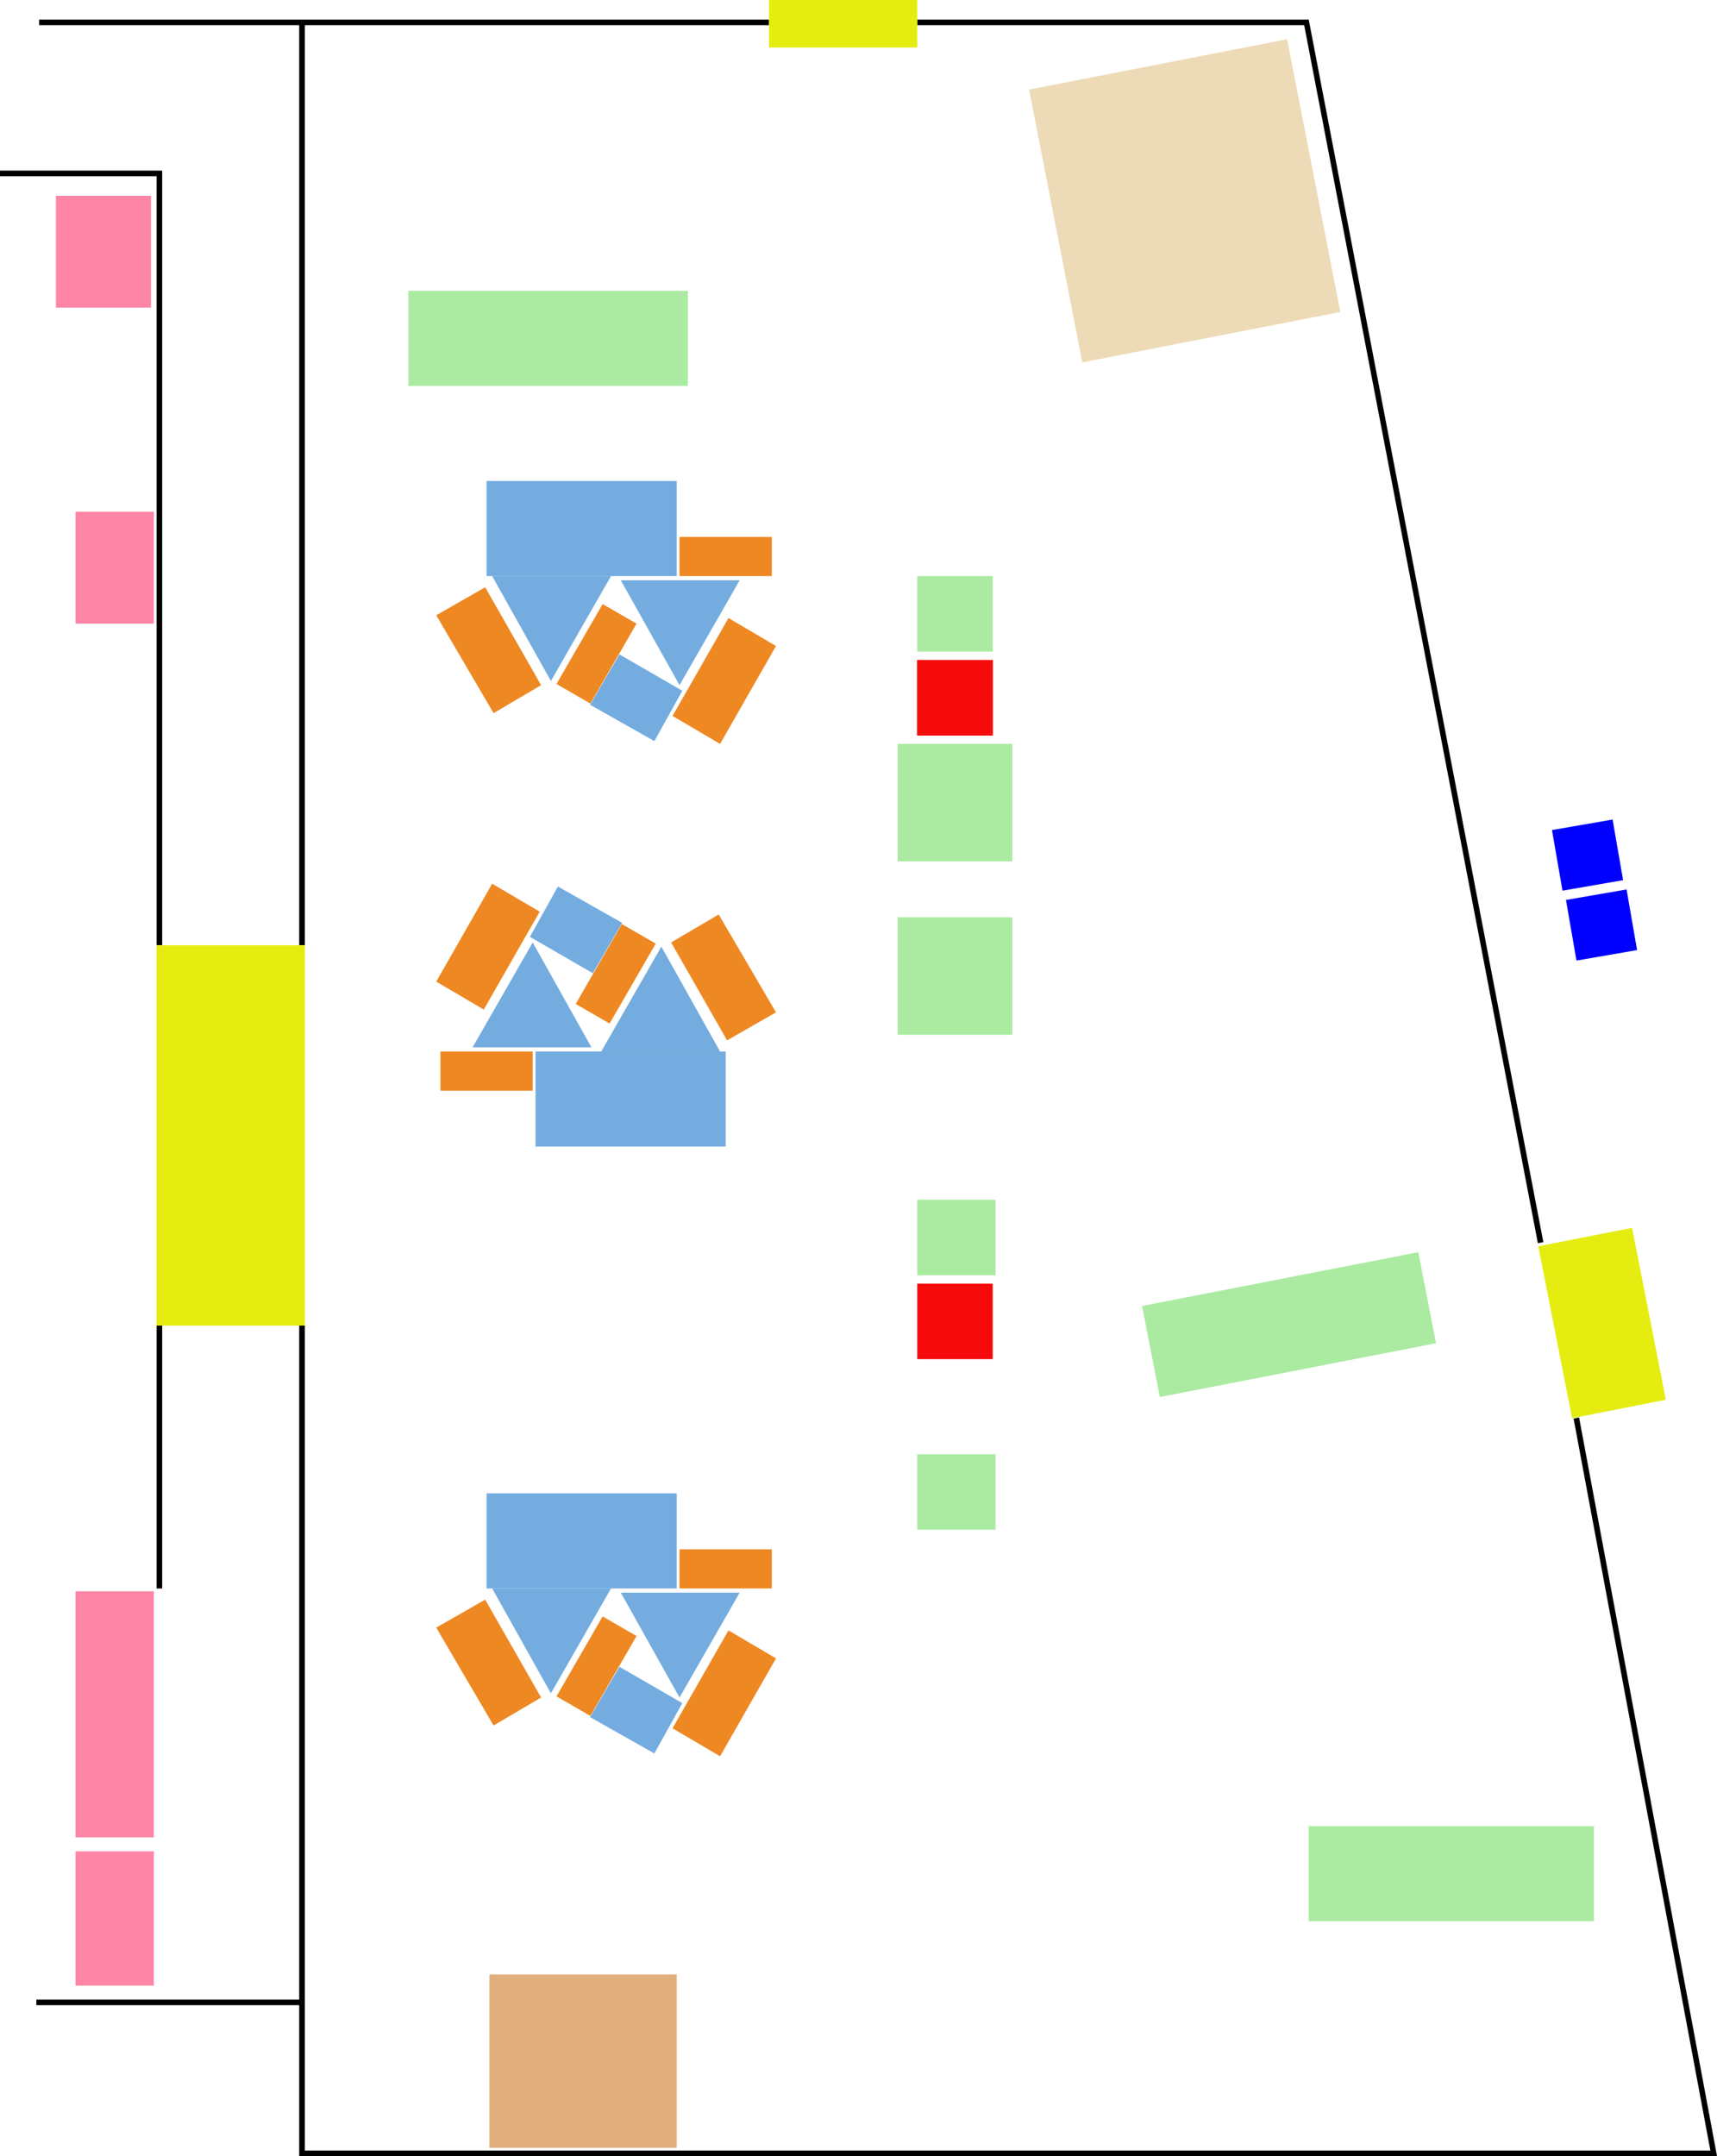 <?xml version="1.0" encoding="UTF-8"?>
<svg xmlns="http://www.w3.org/2000/svg" viewBox="0 0 614 771">
  <g id="walls_" data-name="walls/">
    <path id="interior-wall-1" d="M109,769h502.63l-48.92-261.76,1.97-.37,49.33,264.13H107v-54H13v-2h94v-241h2v295ZM58,568h-2v-94h2v94ZM468,7l83.9,437.15-1.96.38L466.38,9h-138.38v-2h140ZM58,338h-2V63H0v-2h58v277ZM275,9H109v329h-2V9H14v-2h261v2Z"/>
  </g>
  <g id="swag_" data-name="swag/">
    <rect id="swag" x="175" y="706" width="67" height="62" fill="#e0af7d"/>
  </g>
  <g id="art-exhbition_" data-name="art-exhbition/">
    <rect id="art-exhibit-1" x="376.65" y="22.08" width="94" height="99.37" transform="translate(-5.9 82.49) rotate(-11.04)" fill="#eddab6"/>
  </g>
  <g id="toilets_" data-name="toilets/">
    <rect id="toilet-mf" x="556.72" y="294.72" width="22" height="22" transform="translate(-43.91 101.57) rotate(-9.84)" fill="blue"/>
    <rect id="toilet-dis" x="561.72" y="319.72" width="22" height="22" transform="translate(-48.11 102.79) rotate(-9.84)" fill="blue"/>
  </g>
  <g id="fnb_" data-name="fnb/">
    <rect id="fnb-4" x="27" y="662" width="28" height="48" fill="#ff85a6"/>
    <rect id="fnb-3" x="27" y="569" width="28" height="88" fill="#ff85a6"/>
    <rect id="fnb-2" x="27" y="183" width="28" height="40" fill="#ff85a6"/>
    <rect id="fnb-1" x="20" y="70" width="34" height="40" fill="#ff85a6"/>
  </g>
  <g id="defi_" data-name="defi/">
    <path id="defi-8" d="M193,326l-20,35-17-10,20-35,17,10Z" fill="#e82"/>
    <path id="defi-7" d="M277.5,362l-17.5,10-20-35,17-10,20.5,35Z" fill="#e82"/>
    <path id="defi-4" d="M212,348l-22.5-13,10-18,23,13-10.5,18Z" fill="#74acdf"/>
    <rect id="defi-3" x="191.5" y="376" width="68" height="34" fill="#74acdf"/>
    <rect id="defi-2" x="157.5" y="376" width="33" height="14" fill="#e82"/>
    <rect id="defi-1" x="203.69" y="341.21" width="33" height="14" transform="translate(-191.47 364.79) rotate(-60)" fill="#e82"/>
    <path id="defi-6" d="M190.5,337l21,37.5h-42.5l21.5-37.5Z" fill="#74acdf"/>
    <path id="defi-5" d="M236.5,338.5l21,37.5h-42.5l21.5-37.5Z" fill="#74acdf"/>
  </g>
  <g id="biotech_" data-name="biotech/">
    <path id="biotech-8" d="M240.5,256l20-35,17,10-20,35-17-10Z" fill="#e82"/>
    <path id="biotech-7" d="M156,220l17.5-10,20,35-17,10-20.5-35Z" fill="#e82"/>
    <path id="biotech-6" d="M221.5,234l22.5,13-10,18-23-13,10.5-18Z" fill="#74acdf"/>
    <rect id="biotech-5" x="174" y="172" width="68" height="34" fill="#74acdf"/>
    <rect id="biotech-4" x="243" y="192" width="33" height="14" fill="#e82"/>
    <rect id="biotech-3" x="196.81" y="226.79" width="33" height="14" transform="translate(-95.81 301.63) rotate(-60)" fill="#e82"/>
    <path id="biotech-2" d="M243,245l-21-37.5h42.5l-21.5,37.5Z" fill="#74acdf"/>
    <path id="biotech-1" d="M197,243.5l-21-37.5h42.5l-21.5,37.5Z" fill="#74acdf"/>
  </g>
  <g id="hardware_" data-name="hardware/">
    <path id="hardware-8" d="M240.5,618l20-35,17,10-20,35-17-10Z" fill="#e82"/>
    <path id="hardware-7" d="M156,582l17.5-10,20,35-17,10-20.5-35Z" fill="#e82"/>
    <path id="hardware-6" d="M221.5,596l22.5,13-10,18-23-13,10.5-18Z" fill="#74acdf"/>
    <rect id="hardware-5" x="174" y="534" width="68" height="34" fill="#74acdf"/>
    <rect id="hardware-4" x="243" y="554" width="33" height="14" fill="#e82"/>
    <rect id="hardware-3" x="196.81" y="588.79" width="33" height="14" transform="translate(-409.31 482.63) rotate(-60)" fill="#e82"/>
    <path id="hardware-2" d="M243,607l-21-37.5h42.5l-21.5,37.5Z" fill="#74acdf"/>
    <path id="hardware-1" d="M197,605.5l-21-37.5h42.5l-21.5,37.5Z" fill="#74acdf"/>
  </g>
  <g id="coffee">
    <rect id="coffee-3" x="328" y="236" width="27" height="27" fill="#f50b0b"/>
    <rect id="coffee-2" x="328" y="236" width="27" height="27" fill="#f50b0b"/>
    <rect id="coffee-1" x="328" y="459" width="27" height="27" fill="#f50b0b"/>
  </g>
  <g id="cowork">
    <rect id="cowork-8" x="146" y="104" width="100" height="34" fill="#aaeba1"/>
    <rect id="cowork-7" x="328" y="206" width="27" height="27" fill="#aaeba1"/>
    <rect id="cowork-6" x="321" y="266" width="41" height="42" fill="#aaeba1"/>
    <rect id="cowork-5" x="321" y="328" width="41" height="42" fill="#aaeba1"/>
    <rect id="cowork-4" x="328" y="429" width="28" height="27" fill="#aaeba1"/>
    <rect id="cowork-3" x="328" y="520" width="28" height="27" fill="#aaeba1"/>
    <rect id="cowork-2" x="410.68" y="457.02" width="100.63" height="33.17" transform="translate(-82.06 96.9) rotate(-11.02)" fill="#aaeba1"/>
    <rect id="cowork-1" x="468" y="653" width="102" height="34" fill="#aaeba1"/>
  </g>
  <g id="entrance_" data-name="entrance/">
    <rect id="entrance-east" x="555.82" y="441.73" width="34.18" height="62.65" transform="translate(-80.55 119.52) rotate(-11.13)" fill="#e5ec10"/>
    <rect id="entrance-north" x="275" width="53" height="17" fill="#e5ec10"/>
    <rect id="entrance-west" x="56" y="338" width="53" height="136" fill="#e5ec10"/>
  </g>
</svg>